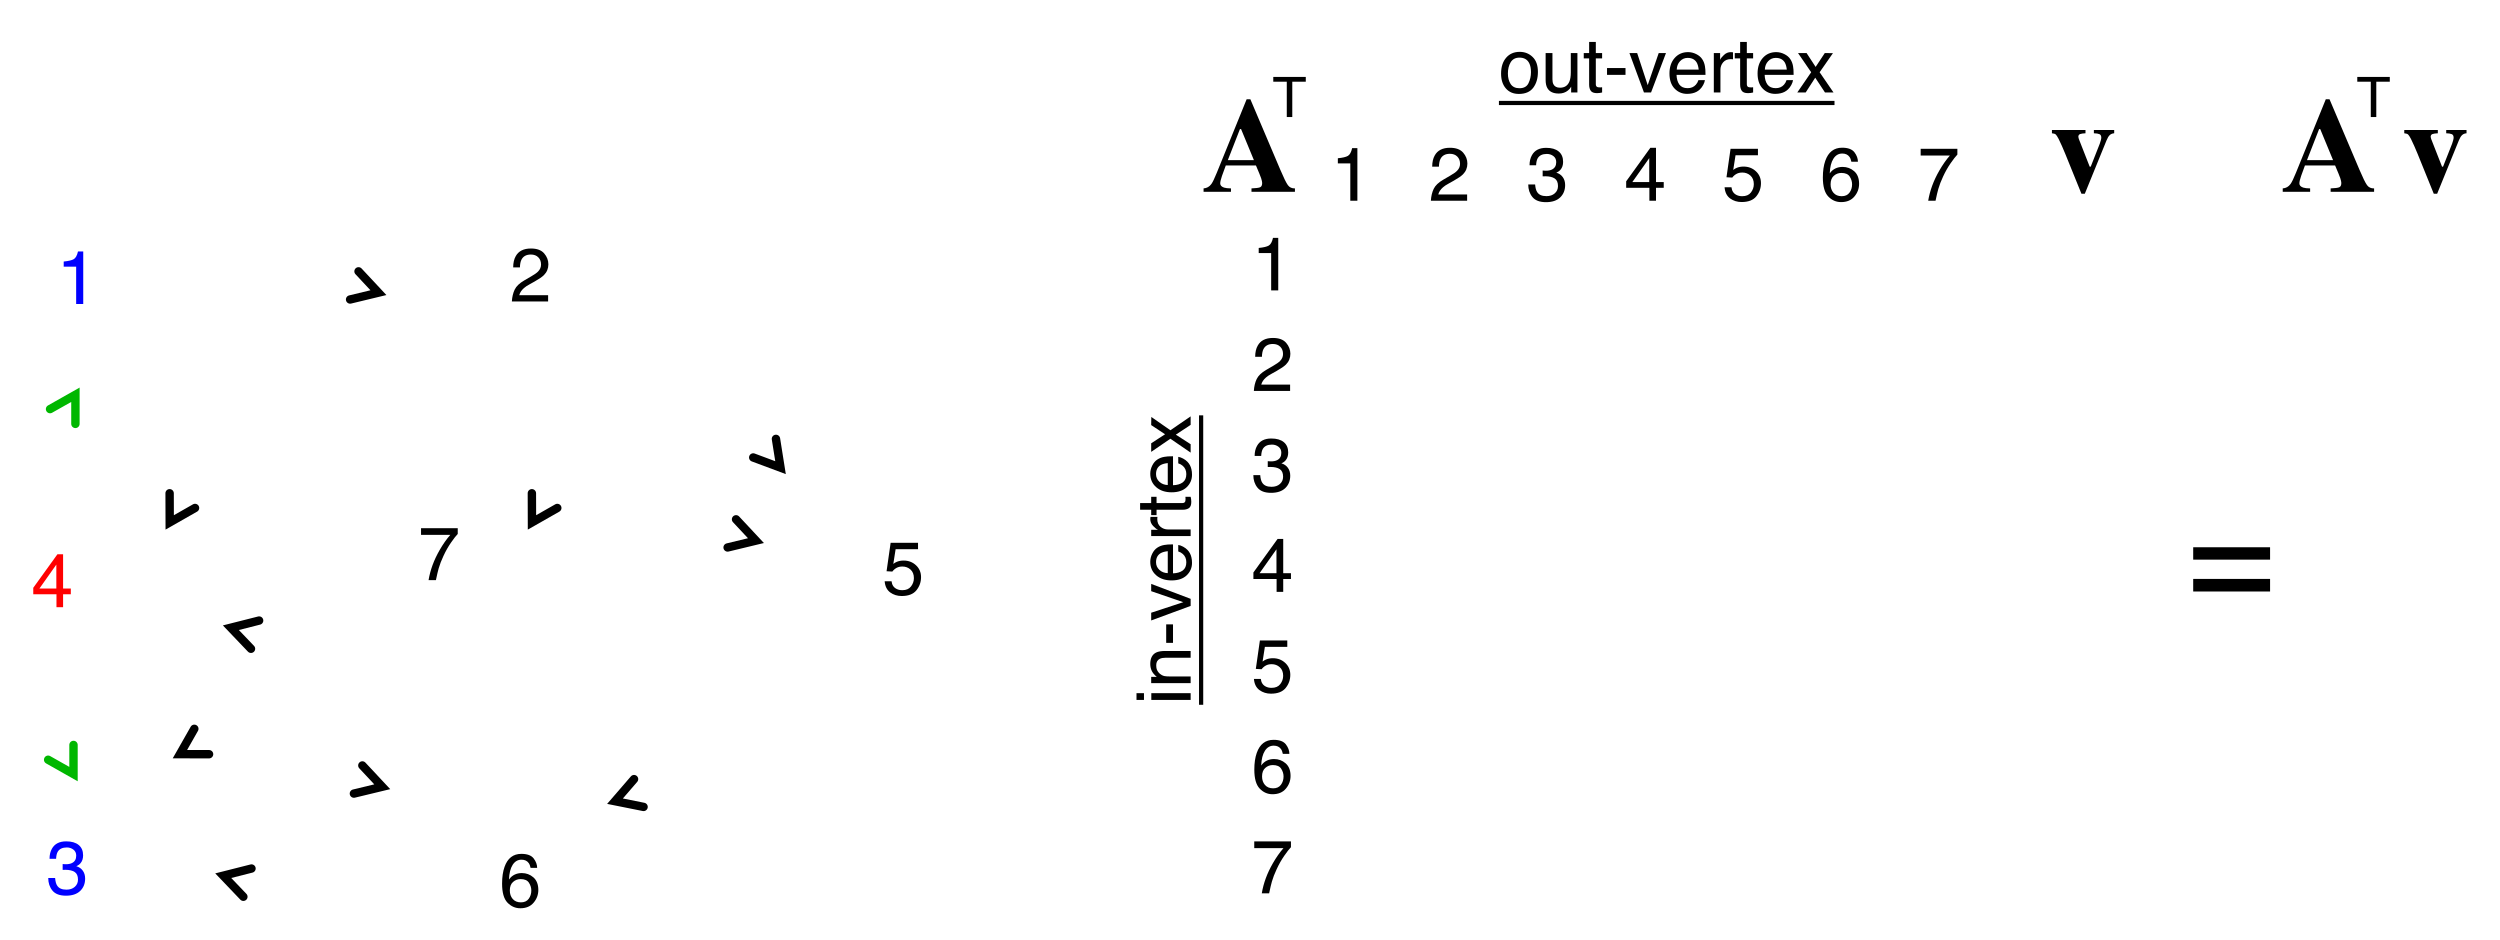 <?xml version="1.0" encoding="UTF-8"?>
<svg xmlns="http://www.w3.org/2000/svg" xmlns:xlink="http://www.w3.org/1999/xlink" width="596pt" height="224pt" viewBox="0 0 596 224" version="1.1">
<defs>
<g>
<symbol overflow="visible" id="glyph0-0">
<path style="stroke:none;" d="M 0.578 0 L 0.578 -12.906 L 10.828 -12.906 L 10.828 0 Z M 9.219 -1.625 L 9.219 -11.297 L 2.203 -11.297 L 2.203 -1.625 Z M 9.219 -1.625 "/>
</symbol>
<symbol overflow="visible" id="glyph0-1">
<path style="stroke:none;" d="M 5.266 -12.641 C 6.672 -12.641 7.648 -12.273 8.203 -11.547 C 8.754 -10.816 9.031 -10.066 9.031 -9.297 L 7.469 -9.297 C 7.375 -9.785 7.223 -10.172 7.016 -10.453 C 6.641 -10.984 6.066 -11.25 5.297 -11.25 C 4.41 -11.25 3.707 -10.836 3.188 -10.016 C 2.664 -9.203 2.375 -8.035 2.312 -6.516 C 2.676 -7.047 3.133 -7.441 3.688 -7.703 C 4.188 -7.941 4.75 -8.062 5.375 -8.062 C 6.426 -8.062 7.344 -7.723 8.125 -7.047 C 8.914 -6.367 9.312 -5.363 9.312 -4.031 C 9.312 -2.895 8.938 -1.883 8.188 -1 C 7.445 -0.113 6.391 0.328 5.016 0.328 C 3.836 0.328 2.816 -0.117 1.953 -1.016 C 1.098 -1.91 0.672 -3.414 0.672 -5.531 C 0.672 -7.094 0.863 -8.422 1.25 -9.516 C 1.977 -11.598 3.316 -12.641 5.266 -12.641 Z M 5.156 -1.078 C 5.988 -1.078 6.609 -1.359 7.016 -1.922 C 7.43 -2.484 7.641 -3.145 7.641 -3.906 C 7.641 -4.551 7.453 -5.164 7.078 -5.75 C 6.711 -6.332 6.047 -6.625 5.078 -6.625 C 4.391 -6.625 3.789 -6.395 3.281 -5.938 C 2.77 -5.488 2.516 -4.812 2.516 -3.906 C 2.516 -3.102 2.742 -2.43 3.203 -1.891 C 3.672 -1.348 4.32 -1.078 5.156 -1.078 Z M 5.156 -1.078 "/>
</symbol>
<symbol overflow="visible" id="glyph0-2">
<path style="stroke:none;" d="M 5.953 -4.453 L 5.953 -10.156 L 1.922 -4.453 Z M 5.984 0 L 5.984 -3.078 L 0.453 -3.078 L 0.453 -4.625 L 6.219 -12.625 L 7.562 -12.625 L 7.562 -4.453 L 9.406 -4.453 L 9.406 -3.078 L 7.562 -3.078 L 7.562 0 Z M 5.984 0 "/>
</symbol>
<symbol overflow="visible" id="glyph0-3">
<path style="stroke:none;" d="M 4.672 0.344 C 3.18 0.344 2.102 -0.062 1.438 -0.875 C 0.77 -1.695 0.438 -2.695 0.438 -3.875 L 2.078 -3.875 C 2.148 -3.051 2.305 -2.457 2.547 -2.094 C 2.953 -1.426 3.691 -1.094 4.766 -1.094 C 5.598 -1.094 6.266 -1.316 6.766 -1.766 C 7.273 -2.211 7.531 -2.785 7.531 -3.484 C 7.531 -4.359 7.266 -4.969 6.734 -5.312 C 6.203 -5.656 5.461 -5.828 4.516 -5.828 C 4.41 -5.828 4.301 -5.82 4.188 -5.812 C 4.082 -5.812 3.977 -5.812 3.875 -5.812 L 3.875 -7.203 C 4.031 -7.191 4.164 -7.18 4.281 -7.172 C 4.395 -7.16 4.516 -7.156 4.641 -7.156 C 5.234 -7.156 5.719 -7.25 6.094 -7.438 C 6.77 -7.77 7.109 -8.359 7.109 -9.203 C 7.109 -9.828 6.883 -10.305 6.438 -10.641 C 5.988 -10.984 5.469 -11.156 4.875 -11.156 C 3.82 -11.156 3.094 -10.805 2.688 -10.109 C 2.469 -9.723 2.344 -9.172 2.312 -8.453 L 0.75 -8.453 C 0.75 -9.391 0.938 -10.188 1.312 -10.844 C 1.957 -12.02 3.094 -12.609 4.719 -12.609 C 6 -12.609 6.988 -12.32 7.688 -11.75 C 8.395 -11.176 8.75 -10.348 8.75 -9.266 C 8.75 -8.492 8.539 -7.867 8.125 -7.391 C 7.863 -7.086 7.531 -6.852 7.125 -6.688 C 7.781 -6.5 8.297 -6.145 8.672 -5.625 C 9.047 -5.113 9.234 -4.484 9.234 -3.734 C 9.234 -2.523 8.836 -1.539 8.047 -0.781 C 7.254 -0.031 6.129 0.344 4.672 0.344 Z M 4.672 0.344 "/>
</symbol>
<symbol overflow="visible" id="glyph0-4">
<path style="stroke:none;" d="M 0.562 0 C 0.625 -1.082 0.848 -2.023 1.234 -2.828 C 1.617 -3.629 2.379 -4.359 3.516 -5.016 L 5.203 -6 C 5.961 -6.438 6.492 -6.812 6.797 -7.125 C 7.273 -7.602 7.516 -8.16 7.516 -8.797 C 7.516 -9.523 7.297 -10.102 6.859 -10.531 C 6.422 -10.969 5.832 -11.188 5.094 -11.188 C 4.008 -11.188 3.258 -10.773 2.844 -9.953 C 2.625 -9.516 2.504 -8.906 2.484 -8.125 L 0.875 -8.125 C 0.883 -9.219 1.086 -10.109 1.484 -10.797 C 2.16 -12.016 3.367 -12.625 5.109 -12.625 C 6.547 -12.625 7.598 -12.234 8.266 -11.453 C 8.93 -10.68 9.266 -9.816 9.266 -8.859 C 9.266 -7.848 8.91 -6.988 8.203 -6.281 C 7.785 -5.863 7.051 -5.359 6 -4.766 L 4.797 -4.094 C 4.211 -3.781 3.758 -3.477 3.438 -3.188 C 2.852 -2.676 2.484 -2.113 2.328 -1.5 L 9.203 -1.5 L 9.203 0 Z M 0.562 0 "/>
</symbol>
<symbol overflow="visible" id="glyph0-5">
<path style="stroke:none;" d="M 1.719 -8.906 L 1.719 -10.125 C 2.863 -10.238 3.66 -10.426 4.109 -10.688 C 4.566 -10.945 4.906 -11.562 5.125 -12.531 L 6.375 -12.531 L 6.375 0 L 4.688 0 L 4.688 -8.906 Z M 1.719 -8.906 "/>
</symbol>
<symbol overflow="visible" id="glyph0-6">
<path style="stroke:none;" d="M 2.219 -3.203 C 2.32 -2.305 2.742 -1.688 3.484 -1.344 C 3.859 -1.164 4.289 -1.078 4.781 -1.078 C 5.719 -1.078 6.41 -1.375 6.859 -1.969 C 7.316 -2.562 7.547 -3.223 7.547 -3.953 C 7.547 -4.836 7.273 -5.52 6.734 -6 C 6.203 -6.477 5.562 -6.719 4.812 -6.719 C 4.258 -6.719 3.789 -6.609 3.406 -6.391 C 3.02 -6.18 2.688 -5.891 2.406 -5.516 L 1.031 -5.594 L 2 -12.375 L 8.531 -12.375 L 8.531 -10.844 L 3.188 -10.844 L 2.641 -7.344 C 2.93 -7.57 3.211 -7.738 3.484 -7.844 C 3.953 -8.039 4.492 -8.141 5.109 -8.141 C 6.266 -8.141 7.242 -7.766 8.047 -7.016 C 8.848 -6.273 9.25 -5.332 9.25 -4.188 C 9.25 -3 8.879 -1.953 8.141 -1.047 C 7.41 -0.141 6.238 0.312 4.625 0.312 C 3.594 0.312 2.68 0.023 1.891 -0.547 C 1.109 -1.129 0.672 -2.016 0.578 -3.203 Z M 2.219 -3.203 "/>
</symbol>
<symbol overflow="visible" id="glyph0-7">
<path style="stroke:none;" d="M 9.406 -12.375 L 9.406 -11 C 9.008 -10.602 8.473 -9.914 7.797 -8.938 C 7.129 -7.969 6.535 -6.922 6.016 -5.797 C 5.504 -4.703 5.117 -3.703 4.859 -2.797 C 4.691 -2.223 4.473 -1.289 4.203 0 L 2.453 0 C 2.848 -2.406 3.727 -4.797 5.094 -7.172 C 5.895 -8.566 6.738 -9.77 7.625 -10.781 L 0.656 -10.781 L 0.656 -12.375 Z M 9.406 -12.375 "/>
</symbol>
<symbol overflow="visible" id="glyph0-8">
<path style="stroke:none;" d="M 4.891 -1.016 C 5.941 -1.016 6.66 -1.41 7.047 -2.203 C 7.441 -3.004 7.641 -3.891 7.641 -4.859 C 7.641 -5.734 7.5 -6.445 7.219 -7 C 6.77 -7.875 6 -8.312 4.906 -8.312 C 3.945 -8.312 3.242 -7.941 2.797 -7.203 C 2.359 -6.461 2.141 -5.57 2.141 -4.531 C 2.141 -3.531 2.359 -2.691 2.797 -2.016 C 3.242 -1.348 3.941 -1.016 4.891 -1.016 Z M 4.953 -9.688 C 6.172 -9.688 7.195 -9.281 8.031 -8.469 C 8.875 -7.664 9.297 -6.477 9.297 -4.906 C 9.297 -3.383 8.926 -2.129 8.188 -1.141 C 7.445 -0.148 6.301 0.344 4.75 0.344 C 3.445 0.344 2.414 -0.094 1.656 -0.969 C 0.895 -1.844 0.516 -3.02 0.516 -4.5 C 0.516 -6.082 0.914 -7.344 1.719 -8.281 C 2.52 -9.219 3.598 -9.688 4.953 -9.688 Z M 4.906 -9.641 Z M 4.906 -9.641 "/>
</symbol>
<symbol overflow="visible" id="glyph0-9">
<path style="stroke:none;" d="M 2.75 -9.406 L 2.75 -3.172 C 2.75 -2.68 2.82 -2.285 2.969 -1.984 C 3.25 -1.422 3.773 -1.141 4.547 -1.141 C 5.648 -1.141 6.398 -1.633 6.797 -2.625 C 7.016 -3.145 7.125 -3.867 7.125 -4.797 L 7.125 -9.406 L 8.703 -9.406 L 8.703 0 L 7.203 0 L 7.219 -1.391 C 7.02 -1.035 6.766 -0.734 6.453 -0.484 C 5.859 0.004 5.129 0.25 4.266 0.25 C 2.922 0.25 2.004 -0.195 1.516 -1.094 C 1.254 -1.57 1.125 -2.211 1.125 -3.016 L 1.125 -9.406 Z M 4.906 -9.641 Z M 4.906 -9.641 "/>
</symbol>
<symbol overflow="visible" id="glyph0-10">
<path style="stroke:none;" d="M 1.484 -12.047 L 3.078 -12.047 L 3.078 -9.406 L 4.578 -9.406 L 4.578 -8.125 L 3.078 -8.125 L 3.078 -1.984 C 3.078 -1.648 3.188 -1.426 3.406 -1.312 C 3.531 -1.25 3.738 -1.219 4.031 -1.219 C 4.102 -1.219 4.18 -1.219 4.266 -1.219 C 4.359 -1.227 4.461 -1.238 4.578 -1.25 L 4.578 0 C 4.398 0.051 4.211 0.086 4.016 0.109 C 3.816 0.141 3.602 0.156 3.375 0.156 C 2.633 0.156 2.133 -0.031 1.875 -0.406 C 1.613 -0.789 1.484 -1.285 1.484 -1.891 L 1.484 -8.125 L 0.203 -8.125 L 0.203 -9.406 L 1.484 -9.406 Z M 1.484 -12.047 "/>
</symbol>
<symbol overflow="visible" id="glyph0-11">
<path style="stroke:none;" d="M 0.75 -5.828 L 5.156 -5.828 L 5.156 -4.203 L 0.75 -4.203 Z M 0.75 -5.828 "/>
</symbol>
<symbol overflow="visible" id="glyph0-12">
<path style="stroke:none;" d="M 1.938 -9.406 L 4.453 -1.75 L 7.078 -9.406 L 8.812 -9.406 L 5.25 0 L 3.562 0 L 0.094 -9.406 Z M 1.938 -9.406 "/>
</symbol>
<symbol overflow="visible" id="glyph0-13">
<path style="stroke:none;" d="M 5.078 -9.625 C 5.742 -9.625 6.391 -9.469 7.016 -9.156 C 7.648 -8.844 8.129 -8.438 8.453 -7.938 C 8.773 -7.457 8.988 -6.906 9.094 -6.281 C 9.188 -5.844 9.234 -5.148 9.234 -4.203 L 2.328 -4.203 C 2.359 -3.242 2.582 -2.473 3 -1.891 C 3.426 -1.316 4.082 -1.031 4.969 -1.031 C 5.789 -1.031 6.445 -1.305 6.938 -1.859 C 7.219 -2.172 7.422 -2.535 7.547 -2.953 L 9.094 -2.953 C 9.051 -2.609 8.914 -2.223 8.688 -1.797 C 8.457 -1.367 8.195 -1.02 7.906 -0.75 C 7.426 -0.281 6.832 0.031 6.125 0.188 C 5.75 0.281 5.316 0.328 4.828 0.328 C 3.66 0.328 2.672 -0.094 1.859 -0.938 C 1.047 -1.789 0.641 -2.988 0.641 -4.531 C 0.641 -6.039 1.047 -7.266 1.859 -8.203 C 2.68 -9.148 3.754 -9.625 5.078 -9.625 Z M 7.609 -5.453 C 7.535 -6.141 7.383 -6.691 7.156 -7.109 C 6.719 -7.867 5.992 -8.25 4.984 -8.25 C 4.254 -8.25 3.645 -7.984 3.156 -7.453 C 2.664 -6.93 2.406 -6.266 2.375 -5.453 Z M 4.938 -9.641 Z M 4.938 -9.641 "/>
</symbol>
<symbol overflow="visible" id="glyph0-14">
<path style="stroke:none;" d="M 1.203 -9.406 L 2.703 -9.406 L 2.703 -7.781 C 2.828 -8.102 3.129 -8.488 3.609 -8.938 C 4.086 -9.395 4.645 -9.625 5.281 -9.625 C 5.301 -9.625 5.348 -9.617 5.422 -9.609 C 5.492 -9.609 5.613 -9.598 5.781 -9.578 L 5.781 -7.906 C 5.688 -7.926 5.598 -7.938 5.516 -7.938 C 5.441 -7.945 5.359 -7.953 5.266 -7.953 C 4.461 -7.953 3.848 -7.695 3.422 -7.188 C 2.992 -6.676 2.781 -6.086 2.781 -5.422 L 2.781 0 L 1.203 0 Z M 1.203 -9.406 "/>
</symbol>
<symbol overflow="visible" id="glyph0-15">
<path style="stroke:none;" d="M 0.266 -9.406 L 2.312 -9.406 L 4.469 -6.094 L 6.656 -9.406 L 8.594 -9.375 L 5.422 -4.828 L 8.734 0 L 6.703 0 L 4.375 -3.531 L 2.094 0 L 0.094 0 L 3.406 -4.828 Z M 0.266 -9.406 "/>
</symbol>
<symbol overflow="visible" id="glyph1-0">
<path style="stroke:none;" d="M 0.578 0 L 0.578 -12.906 L 10.828 -12.906 L 10.828 0 Z M 9.219 -1.625 L 9.219 -11.297 L 2.203 -11.297 L 2.203 -1.625 Z M 9.219 -1.625 "/>
</symbol>
<symbol overflow="visible" id="glyph1-1">
<path style="stroke:none;" d=""/>
</symbol>
<symbol overflow="visible" id="glyph2-0">
<path style="stroke:none;" d="M 0.578 0 L 0.578 -21.625 L 24.219 -21.625 L 24.219 0 Z M 21.109 -3.109 L 21.109 -18.516 L 3.688 -18.516 L 3.688 -3.109 Z M 21.109 -3.109 "/>
</symbol>
<symbol overflow="visible" id="glyph2-1">
<path style="stroke:none;" d="M 12.578 -7.547 L 9.516 -14.953 L 9.25 -14.953 L 6.359 -7.547 Z M 0.578 -0.812 C 1.348 -0.863 1.969 -1.211 2.438 -1.859 C 2.738 -2.266 3.172 -3.16 3.734 -4.547 L 10.844 -22.062 L 11.734 -22.062 L 18.875 -5.25 C 19.676 -3.363 20.273 -2.145 20.672 -1.594 C 21.066 -1.051 21.629 -0.789 22.359 -0.812 L 22.359 0 L 12 0 L 12 -0.812 C 13.039 -0.852 13.723 -0.941 14.047 -1.078 C 14.379 -1.211 14.547 -1.555 14.547 -2.109 C 14.547 -2.359 14.461 -2.738 14.297 -3.25 C 14.191 -3.551 14.051 -3.914 13.875 -4.344 L 13.062 -6.281 L 5.875 -6.281 C 5.406 -5.008 5.102 -4.18 4.969 -3.797 C 4.688 -2.973 4.547 -2.375 4.547 -2 C 4.547 -1.539 4.852 -1.207 5.469 -1 C 5.832 -0.883 6.379 -0.82 7.109 -0.812 L 7.109 0 L 0.578 0 Z M 11.734 -22.109 Z M 11.734 -22.109 "/>
</symbol>
<symbol overflow="visible" id="glyph2-2">
<path style="stroke:none;" d="M 8.516 -14.734 L 8.516 -13.953 C 7.953 -13.93 7.523 -13.867 7.234 -13.766 C 6.953 -13.66 6.812 -13.438 6.812 -13.094 C 6.812 -13.008 6.848 -12.852 6.922 -12.625 C 7.004 -12.406 7.066 -12.242 7.109 -12.141 L 9.516 -6 L 9.766 -6 L 11.922 -11.469 C 12.023 -11.727 12.109 -11.992 12.172 -12.266 C 12.242 -12.535 12.281 -12.75 12.281 -12.906 C 12.281 -13.352 12.129 -13.633 11.828 -13.75 C 11.523 -13.875 11.086 -13.941 10.516 -13.953 L 10.516 -14.734 L 15.359 -14.734 L 15.359 -13.953 C 14.93 -13.922 14.582 -13.781 14.312 -13.531 C 14.039 -13.289 13.773 -12.852 13.516 -12.219 L 8.359 0.453 L 7.547 0.453 L 3.703 -9.031 C 3.43 -9.695 3.164 -10.32 2.906 -10.906 C 2.656 -11.488 2.391 -12.055 2.109 -12.609 C 1.816 -13.172 1.586 -13.523 1.422 -13.672 C 1.254 -13.816 0.953 -13.91 0.516 -13.953 L 0.516 -14.734 Z M 8.516 -14.734 "/>
</symbol>
<symbol overflow="visible" id="glyph3-0">
<path style="stroke:none;" d="M 0.781 0 L 0.781 -17.219 L 14.438 -17.219 L 14.438 0 Z M 12.281 -2.156 L 12.281 -15.062 L 2.938 -15.062 L 2.938 -2.156 Z M 12.281 -2.156 "/>
</symbol>
<symbol overflow="visible" id="glyph3-1">
<path style="stroke:none;" d=""/>
</symbol>
<symbol overflow="visible" id="glyph4-0">
<path style="stroke:none;" d="M 0 -0.578 L -12.906 -0.578 L -12.906 -10.828 L 0 -10.828 Z M -1.625 -9.219 L -11.297 -9.219 L -11.297 -2.203 L -1.625 -2.203 Z M -1.625 -9.219 "/>
</symbol>
<symbol overflow="visible" id="glyph4-1">
<path style="stroke:none;" d="M -9.375 -1.156 L -9.375 -2.766 L 0 -2.766 L 0 -1.156 Z M -12.906 -1.156 L -12.906 -2.766 L -11.125 -2.766 L -11.125 -1.156 Z M -12.906 -1.156 "/>
</symbol>
<symbol overflow="visible" id="glyph4-2">
<path style="stroke:none;" d="M -9.406 -1.156 L -9.406 -2.656 L -8.078 -2.656 C -8.629 -3.102 -9.023 -3.578 -9.266 -4.078 C -9.504 -4.578 -9.625 -5.129 -9.625 -5.734 C -9.625 -7.078 -9.16 -7.984 -8.234 -8.453 C -7.723 -8.703 -6.988 -8.828 -6.031 -8.828 L 0 -8.828 L 0 -7.219 L -5.938 -7.219 C -6.508 -7.219 -6.973 -7.133 -7.328 -6.969 C -7.91 -6.688 -8.203 -6.176 -8.203 -5.438 C -8.203 -5.062 -8.164 -4.754 -8.094 -4.516 C -7.957 -4.086 -7.695 -3.707 -7.312 -3.375 C -7 -3.113 -6.676 -2.941 -6.344 -2.859 C -6.02 -2.785 -5.551 -2.75 -4.938 -2.75 L 0 -2.75 L 0 -1.156 Z M -9.641 -4.875 Z M -9.641 -4.875 "/>
</symbol>
<symbol overflow="visible" id="glyph4-3">
<path style="stroke:none;" d="M -5.828 -0.75 L -5.828 -5.156 L -4.203 -5.156 L -4.203 -0.75 Z M -5.828 -0.75 "/>
</symbol>
<symbol overflow="visible" id="glyph4-4">
<path style="stroke:none;" d="M -9.406 -1.938 L -1.75 -4.453 L -9.406 -7.078 L -9.406 -8.812 L 0 -5.25 L 0 -3.562 L -9.406 -0.094 Z M -9.406 -1.938 "/>
</symbol>
<symbol overflow="visible" id="glyph4-5">
<path style="stroke:none;" d="M -9.625 -5.078 C -9.625 -5.742 -9.469 -6.391 -9.156 -7.016 C -8.844 -7.648 -8.438 -8.129 -7.938 -8.453 C -7.457 -8.773 -6.906 -8.988 -6.281 -9.094 C -5.844 -9.188 -5.148 -9.234 -4.203 -9.234 L -4.203 -2.328 C -3.242 -2.359 -2.473 -2.582 -1.891 -3 C -1.316 -3.426 -1.031 -4.082 -1.031 -4.969 C -1.031 -5.789 -1.305 -6.445 -1.859 -6.938 C -2.172 -7.219 -2.535 -7.422 -2.953 -7.547 L -2.953 -9.094 C -2.609 -9.051 -2.223 -8.914 -1.797 -8.688 C -1.367 -8.457 -1.02 -8.195 -0.75 -7.906 C -0.281 -7.426 0.031 -6.832 0.188 -6.125 C 0.281 -5.75 0.328 -5.316 0.328 -4.828 C 0.328 -3.66 -0.094 -2.672 -0.938 -1.859 C -1.789 -1.047 -2.988 -0.641 -4.531 -0.641 C -6.039 -0.641 -7.266 -1.047 -8.203 -1.859 C -9.148 -2.68 -9.625 -3.754 -9.625 -5.078 Z M -5.453 -7.609 C -6.141 -7.535 -6.691 -7.383 -7.109 -7.156 C -7.867 -6.719 -8.25 -5.992 -8.25 -4.984 C -8.25 -4.254 -7.984 -3.645 -7.453 -3.156 C -6.93 -2.664 -6.266 -2.406 -5.453 -2.375 Z M -9.641 -4.938 Z M -9.641 -4.938 "/>
</symbol>
<symbol overflow="visible" id="glyph4-6">
<path style="stroke:none;" d="M -9.406 -1.203 L -9.406 -2.703 L -7.781 -2.703 C -8.102 -2.828 -8.488 -3.129 -8.938 -3.609 C -9.395 -4.086 -9.625 -4.645 -9.625 -5.281 C -9.625 -5.301 -9.617 -5.348 -9.609 -5.422 C -9.609 -5.492 -9.598 -5.613 -9.578 -5.781 L -7.906 -5.781 C -7.926 -5.688 -7.938 -5.598 -7.938 -5.516 C -7.945 -5.441 -7.953 -5.359 -7.953 -5.266 C -7.953 -4.461 -7.695 -3.848 -7.188 -3.422 C -6.676 -2.992 -6.086 -2.781 -5.422 -2.781 L 0 -2.781 L 0 -1.203 Z M -9.406 -1.203 "/>
</symbol>
<symbol overflow="visible" id="glyph4-7">
<path style="stroke:none;" d="M -12.047 -1.484 L -12.047 -3.078 L -9.406 -3.078 L -9.406 -4.578 L -8.125 -4.578 L -8.125 -3.078 L -1.984 -3.078 C -1.648 -3.078 -1.426 -3.188 -1.312 -3.406 C -1.25 -3.531 -1.219 -3.738 -1.219 -4.031 C -1.219 -4.102 -1.219 -4.18 -1.219 -4.266 C -1.227 -4.359 -1.238 -4.461 -1.25 -4.578 L 0 -4.578 C 0.051 -4.398 0.086 -4.211 0.109 -4.016 C 0.141 -3.816 0.156 -3.602 0.156 -3.375 C 0.156 -2.633 -0.031 -2.133 -0.406 -1.875 C -0.789 -1.613 -1.285 -1.484 -1.891 -1.484 L -8.125 -1.484 L -8.125 -0.203 L -9.406 -0.203 L -9.406 -1.484 Z M -12.047 -1.484 "/>
</symbol>
<symbol overflow="visible" id="glyph4-8">
<path style="stroke:none;" d="M -9.406 -0.266 L -9.406 -2.312 L -6.094 -4.469 L -9.406 -6.656 L -9.375 -8.594 L -4.828 -5.422 L 0 -8.734 L 0 -6.703 L -3.531 -4.375 L 0 -2.094 L 0 -0.094 L -4.828 -3.406 Z M -9.406 -0.266 "/>
</symbol>
<symbol overflow="visible" id="glyph5-0">
<path style="stroke:none;" d="M 0 -0.578 L -12.906 -0.578 L -12.906 -10.828 L 0 -10.828 Z M -1.625 -9.219 L -11.297 -9.219 L -11.297 -2.203 L -1.625 -2.203 Z M -1.625 -9.219 "/>
</symbol>
<symbol overflow="visible" id="glyph5-1">
<path style="stroke:none;" d=""/>
</symbol>
<symbol overflow="visible" id="glyph6-0">
<path style="stroke:none;" d="M 0.422 0 L 0.422 -9.562 L 8.016 -9.562 L 8.016 0 Z M 6.812 -1.203 L 6.812 -8.359 L 1.625 -8.359 L 1.625 -1.203 Z M 6.812 -1.203 "/>
</symbol>
<symbol overflow="visible" id="glyph6-1">
<path style="stroke:none;" d="M 7.969 -9.562 L 7.969 -8.422 L 4.75 -8.422 L 4.75 0 L 3.438 0 L 3.438 -8.422 L 0.219 -8.422 L 0.219 -9.562 Z M 7.969 -9.562 "/>
</symbol>
<symbol overflow="visible" id="glyph7-0">
<path style="stroke:none;" d="M 2.5 0 L 2.5 -12.5 L 12.5 -12.5 L 12.5 0 Z M 2.812 -0.312 L 12.188 -0.312 L 12.188 -12.188 L 2.812 -12.188 Z M 2.812 -0.312 "/>
</symbol>
<symbol overflow="visible" id="glyph7-1">
<path style="stroke:none;" d=""/>
</symbol>
<symbol overflow="visible" id="glyph8-0">
<path style="stroke:none;" d="M 1.156 0 L 1.156 -25.828 L 21.656 -25.828 L 21.656 0 Z M 18.422 -3.234 L 18.422 -22.594 L 4.391 -22.594 L 4.391 -3.234 Z M 18.422 -3.234 "/>
</symbol>
<symbol overflow="visible" id="glyph8-1">
<path style="stroke:none;" d="M 19.953 -14.453 L 19.953 -11.5 L 1.625 -11.5 L 1.625 -14.453 Z M 19.953 -6.906 L 19.953 -3.906 L 1.625 -3.906 L 1.625 -6.906 Z M 19.953 -6.906 "/>
</symbol>
<symbol overflow="visible" id="glyph8-2">
<path style="stroke:none;" d=""/>
</symbol>
<symbol overflow="visible" id="glyph9-0">
<path style="stroke:none;" d="M 1.156 0 L 1.156 -25.828 L 21.656 -25.828 L 21.656 0 Z M 18.422 -3.234 L 18.422 -22.594 L 4.391 -22.594 L 4.391 -3.234 Z M 18.422 -3.234 "/>
</symbol>
<symbol overflow="visible" id="glyph9-1">
<path style="stroke:none;" d=""/>
</symbol>
<symbol overflow="visible" id="glyph10-0">
<path style="stroke:none;" d="M 0.578 0 L 0.578 -21.625 L 24.219 -21.625 L 24.219 0 Z M 21.109 -3.109 L 21.109 -18.516 L 3.688 -18.516 L 3.688 -3.109 Z M 21.109 -3.109 "/>
</symbol>
<symbol overflow="visible" id="glyph10-1">
<path style="stroke:none;" d=""/>
</symbol>
<symbol overflow="visible" id="glyph11-0">
<path style="stroke:none;" d="M 0.688 0 L 0.688 -15.297 L 12.828 -15.297 L 12.828 0 Z M 10.906 -1.922 L 10.906 -13.375 L 2.609 -13.375 L 2.609 -1.922 Z M 10.906 -1.922 "/>
</symbol>
<symbol overflow="visible" id="glyph11-1">
<path style="stroke:none;" d=""/>
</symbol>
</g>
</defs>
<g id="surface1">
<path style="fill:none;stroke-width:22225;stroke-linecap:butt;stroke-linejoin:round;stroke:rgb(0%,71.765%,0%);stroke-opacity:1;stroke-miterlimit:10;" d="M -4.697 21.412 L 1129.514 98059.158 " transform="matrix(-0,-0,0,-0,14.089,100.779)"/>
<path style=" stroke:none;fill-rule:evenodd;fill:rgb(0%,71.765%,0%);fill-opacity:1;" d="M 18.98 92.395 L 18.98 101.055 C 18.98 101.605 18.531 102.055 17.98 102.055 C 17.426 102.055 16.98 101.605 16.98 101.055 L 16.98 95.824 L 12.426 98.398 C 11.945 98.672 11.336 98.5 11.062 98.02 C 10.789 97.539 10.961 96.93 11.441 96.656 Z M 18.98 92.395 "/>
<path style="fill:none;stroke-width:28575;stroke-linecap:butt;stroke-linejoin:round;stroke:rgb(0%,71.765%,0%);stroke-opacity:1;stroke-miterlimit:10;" d="M 219352.028 718593.758 C 152974.686 654151.182 86597.344 589708.606 54847.345 519660.171 C 23097.346 449611.736 -20.622 383780.097 27413.362 296963.694 C 54847.345 210097.681 137099.686 105074.637 219352.028 1.984 " transform="matrix(0,0,0,0,10.568,81.035)"/>
<path style="fill:none;stroke-width:22225;stroke-linecap:butt;stroke-linejoin:round;stroke:rgb(0%,0%,0%);stroke-opacity:1;stroke-miterlimit:10;" d="M -4.906 -11.958 L 1495.254 97864.381 " transform="matrix(0,0,-0,0,44.32,117.872)"/>
<path style=" stroke:none;fill-rule:evenodd;fill:rgb(0%,0%,0%);fill-opacity:1;" d="M 39.465 126.258 L 39.438 117.598 C 39.434 117.047 39.879 116.598 40.434 116.594 C 40.984 116.594 41.434 117.039 41.438 117.594 L 41.453 122.824 L 46 120.234 C 46.48 119.961 47.09 120.129 47.363 120.605 C 47.637 121.086 47.469 121.699 46.988 121.973 Z M 39.465 126.258 "/>
<path style="fill:none;stroke-width:28575;stroke-linecap:butt;stroke-linejoin:round;stroke:rgb(0%,0%,0%);stroke-opacity:1;stroke-miterlimit:10;" d="M 219384.667 718574.534 C 152957.716 654131.958 86580.374 589689.382 54830.375 519690.556 C 23080.376 449642.12 12.017 383810.482 27396.391 296944.469 C 54830.375 210128.066 137082.716 105055.413 219384.667 -17.24 " transform="matrix(-0,0,0,-0,47.841,137.616)"/>
<path style="fill:none;stroke-width:22225;stroke-linecap:butt;stroke-linejoin:round;stroke:rgb(0%,0%,0%);stroke-opacity:1;stroke-miterlimit:10;" d="M 25.722 0.167 L 1131.621 101809.191 " transform="matrix(-0,0,0,0,82.54,67.467)"/>
<path style=" stroke:none;fill-rule:evenodd;fill:rgb(0%,0%,0%);fill-opacity:1;" d="M 92.117 70.34 L 86.207 64.012 C 85.828 63.605 85.195 63.586 84.793 63.961 C 84.391 64.34 84.367 64.973 84.746 65.375 L 88.316 69.199 L 83.23 70.426 C 82.695 70.555 82.363 71.098 82.492 71.633 C 82.625 72.168 83.164 72.5 83.699 72.371 Z M 92.117 70.34 "/>
<path style="fill:none;stroke-width:28575;stroke-linecap:butt;stroke-linejoin:round;stroke:rgb(0%,0%,0%);stroke-opacity:1;stroke-miterlimit:10;" d="M -11.001 173670.034 C 177491.337 86853.63 355043.284 -12.383 541177.653 1376.68 C 727361.632 2815.352 923616.313 93848.552 1121359.275 186320.424 " transform="matrix(0,0,0,0,27.841,65.704)"/>
<path style="fill:none;stroke-width:22225;stroke-linecap:butt;stroke-linejoin:round;stroke:rgb(0%,0%,0%);stroke-opacity:1;stroke-miterlimit:10;" d="M -3.722 25.256 L 1301.418 102471.594 " transform="matrix(0,0,-0,0,49.873,175.738)"/>
<path style=" stroke:none;fill-rule:evenodd;fill:rgb(0%,0%,0%);fill-opacity:1;" d="M 41.176 180.785 L 45.457 173.258 C 45.727 172.777 46.34 172.609 46.82 172.883 C 47.301 173.152 47.469 173.766 47.195 174.246 L 44.609 178.793 L 49.84 178.805 C 50.395 178.805 50.84 179.254 50.84 179.805 C 50.84 180.359 50.391 180.805 49.836 180.805 Z M 41.176 180.785 "/>
<path style="fill:none;stroke-width:28575;stroke-linecap:butt;stroke-linejoin:round;stroke:rgb(0%,0%,0%);stroke-opacity:1;stroke-miterlimit:10;" d="M 11.652 719968.962 L 8643.683 732569.743 C 50513.994 693378.338 106771.024 544897.483 254011.644 480454.907 C 401202.655 416012.331 743259.285 425834.987 887572.952 345963.896 C 1031886.619 266142.414 1076634.274 133090.074 1121332.319 -11.874 " transform="matrix(0,0,0,0,28.523,138.829)"/>
<path style="fill:none;stroke-width:22225;stroke-linecap:butt;stroke-linejoin:round;stroke:rgb(0%,0%,0%);stroke-opacity:1;stroke-miterlimit:10;" d="M 21.126 -2.345 L 1127.025 101806.678 " transform="matrix(-0,0,0,0,172.54,126.584)"/>
<path style=" stroke:none;fill-rule:evenodd;fill:rgb(0%,0%,0%);fill-opacity:1;" d="M 182.117 129.457 L 176.207 123.129 C 175.828 122.723 175.195 122.703 174.793 123.078 C 174.391 123.457 174.367 124.09 174.746 124.492 L 178.316 128.316 L 173.23 129.543 C 172.695 129.672 172.363 130.215 172.492 130.75 C 172.625 131.289 173.164 131.617 173.699 131.488 Z M 182.117 129.457 "/>
<path style="fill:none;stroke-width:28575;stroke-linecap:butt;stroke-linejoin:round;stroke:rgb(0%,0%,0%);stroke-opacity:1;stroke-miterlimit:10;" d="M -12.144 173714.023 C 177490.194 86848.011 355042.141 -18.002 541176.51 1420.67 C 727360.489 2809.732 923615.17 93842.932 1121358.132 186314.804 " transform="matrix(0,0,0,0,117.841,124.822)"/>
<path style="fill:none;stroke-width:22225;stroke-linecap:butt;stroke-linejoin:round;stroke:rgb(0%,0%,0%);stroke-opacity:1;stroke-miterlimit:10;" d="M 8.956 8.772 L 1114.855 101817.796 " transform="matrix(-0,0,0,0,83.449,185.261)"/>
<path style=" stroke:none;fill-rule:evenodd;fill:rgb(0%,0%,0%);fill-opacity:1;" d="M 93.027 188.133 L 87.117 181.805 C 86.738 181.402 86.105 181.379 85.703 181.758 C 85.297 182.133 85.277 182.766 85.652 183.168 L 89.227 186.992 L 84.141 188.219 C 83.602 188.352 83.273 188.891 83.402 189.426 C 83.531 189.965 84.074 190.293 84.609 190.164 Z M 93.027 188.133 "/>
<path style="fill:none;stroke-width:28575;stroke-linecap:butt;stroke-linejoin:round;stroke:rgb(0%,0%,0%);stroke-opacity:1;stroke-miterlimit:10;" d="M 2.032 173705.53 C 177504.37 86839.517 355006.708 23.114 541190.687 1412.176 C 727374.665 2801.239 923629.346 93834.439 1121372.309 186306.311 " transform="matrix(0,0,0,0,28.75,183.498)"/>
<path style="fill:none;stroke-width:22225;stroke-linecap:butt;stroke-linejoin:round;stroke:rgb(0%,0%,0%);stroke-opacity:1;stroke-miterlimit:10;" d="M -23.345 18.953 L 14.179 101055.897 " transform="matrix(0,-0,-0,-0,60.869,210.963)"/>
<path style=" stroke:none;fill-rule:evenodd;fill:rgb(0%,0%,0%);fill-opacity:1;" d="M 51.312 208.215 L 57.297 214.477 C 57.676 214.875 58.309 214.891 58.711 214.508 C 59.109 214.125 59.125 213.492 58.742 213.094 L 55.129 209.312 L 60.199 208.027 C 60.734 207.891 61.059 207.348 60.926 206.812 C 60.789 206.277 60.246 205.953 59.711 206.09 Z M 51.312 208.215 "/>
<path style="fill:none;stroke-width:28575;stroke-linecap:butt;stroke-linejoin:round;stroke:rgb(0%,0%,0%);stroke-opacity:1;stroke-miterlimit:10;" d="M -24.051 173677.051 C 177527.897 86860.647 355030.235 -5.366 541214.213 1383.697 C 727348.582 2822.369 923652.873 93855.569 1121346.226 186277.831 " transform="matrix(-0,0,0,-0,115.682,212.726)"/>
<path style="fill:none;stroke-width:22225;stroke-linecap:butt;stroke-linejoin:round;stroke:rgb(0%,0%,0%);stroke-opacity:1;stroke-miterlimit:10;" d="M -21.499 -8.698 L 2.304 101075.921 " transform="matrix(0,-0,-0,-0,62.687,151.846)"/>
<path style=" stroke:none;fill-rule:evenodd;fill:rgb(0%,0%,0%);fill-opacity:1;" d="M 53.133 149.098 L 59.113 155.359 C 59.496 155.758 60.129 155.773 60.527 155.391 C 60.926 155.008 60.941 154.375 60.559 153.977 L 56.945 150.195 L 62.02 148.91 C 62.555 148.773 62.879 148.23 62.742 147.695 C 62.605 147.16 62.062 146.836 61.527 146.973 Z M 53.133 149.098 "/>
<path style="fill:none;stroke-width:28575;stroke-linecap:butt;stroke-linejoin:round;stroke:rgb(0%,0%,0%);stroke-opacity:1;stroke-miterlimit:10;" d="M -2.54 173671.431 C 177499.798 86855.027 355002.136 -10.986 541186.115 1378.077 C 727370.093 2816.749 923624.774 93849.949 1121367.737 186321.821 " transform="matrix(-0,0,0,-0,117.5,153.609)"/>
<path style="fill:none;stroke-width:22225;stroke-linecap:butt;stroke-linejoin:round;stroke:rgb(0%,71.765%,0%);stroke-opacity:1;stroke-miterlimit:10;" d="M 7.263 -19.693 L 1166.97 98060.609 " transform="matrix(-0,0,0,0,13.634,177.872)"/>
<path style=" stroke:none;fill-rule:evenodd;fill:rgb(0%,71.765%,0%);fill-opacity:1;" d="M 18.523 186.258 L 18.523 177.598 C 18.523 177.043 18.078 176.598 17.523 176.598 C 16.973 176.598 16.523 177.043 16.523 177.598 L 16.523 182.828 L 11.969 180.254 C 11.488 179.98 10.879 180.148 10.609 180.629 C 10.336 181.113 10.504 181.723 10.984 181.992 Z M 18.523 186.258 "/>
<path style="fill:none;stroke-width:28575;stroke-linecap:butt;stroke-linejoin:round;stroke:rgb(0%,71.765%,0%);stroke-opacity:1;stroke-miterlimit:10;" d="M 219370.379 718574.534 C 152993.037 654131.958 86615.696 589689.382 54865.697 519690.556 C 23115.698 449642.12 -2.27 383810.482 27431.713 296944.469 C 54865.697 210128.066 137118.038 105055.413 219370.379 -17.24 " transform="matrix(0,0,0,-0,10.113,197.616)"/>
<path style="fill:none;stroke-width:22225;stroke-linecap:butt;stroke-linejoin:round;stroke:rgb(0%,0%,0%);stroke-opacity:1;stroke-miterlimit:10;" d="M -8.815 -9.616 L 1491.346 97866.722 " transform="matrix(0,0,-0,0,130.684,117.872)"/>
<path style=" stroke:none;fill-rule:evenodd;fill:rgb(0%,0%,0%);fill-opacity:1;" d="M 125.828 126.258 L 125.801 117.598 C 125.797 117.047 126.242 116.598 126.797 116.594 C 127.348 116.594 127.797 117.039 127.801 117.594 L 127.816 122.824 L 132.363 120.234 C 132.844 119.961 133.453 120.129 133.727 120.605 C 134 121.086 133.832 121.699 133.352 121.973 Z M 125.828 126.258 "/>
<path style="fill:none;stroke-width:28575;stroke-linecap:butt;stroke-linejoin:round;stroke:rgb(0%,0%,0%);stroke-opacity:1;stroke-miterlimit:10;" d="M 219388.842 718574.534 C 152961.891 654131.958 86584.549 589689.382 54834.55 519690.556 C 23084.551 449642.12 16.192 383810.482 27400.567 296944.469 C 54834.55 210128.066 137086.891 105055.413 219388.842 -17.24 " transform="matrix(-0,0,0,-0,134.204,137.616)"/>
<path style="fill:none;stroke-width:22225;stroke-linecap:butt;stroke-linejoin:round;stroke:rgb(0%,0%,0%);stroke-opacity:1;stroke-miterlimit:10;" d="M 3.742 -13.137 L 2077.018 102285.863 " transform="matrix(0,0,-0,0,154.233,188.391)"/>
<path style=" stroke:none;fill-rule:evenodd;fill:rgb(0%,0%,0%);fill-opacity:1;" d="M 144.738 191.648 L 150.398 185.094 C 150.758 184.676 151.391 184.629 151.809 184.988 C 152.227 185.352 152.273 185.98 151.91 186.398 L 148.492 190.359 L 153.621 191.387 C 154.164 191.496 154.516 192.023 154.406 192.562 C 154.297 193.105 153.77 193.457 153.23 193.348 Z M 144.738 191.648 "/>
<path style="fill:none;stroke-width:28575;stroke-linecap:butt;stroke-linejoin:round;stroke:rgb(0%,0%,0%);stroke-opacity:1;stroke-miterlimit:10;" d="M 1086699.913 8.112 L 1102574.912 19603.815 C 1037636.242 107858.89 883251.872 409037.396 699945.238 532267.079 C 516638.603 655546.372 258322.595 707388.168 6.588 760619.025 " transform="matrix(0,0,0,0,116.136,138.167)"/>
<path style="fill:none;stroke-width:22225;stroke-linecap:butt;stroke-linejoin:round;stroke:rgb(0%,0%,0%);stroke-opacity:1;stroke-miterlimit:10;" d="M 18.121 11.741 L 1156.436 98081.291 " transform="matrix(-0,0,0,0,181.188,105.514)"/>
<path style=" stroke:none;fill-rule:evenodd;fill:rgb(0%,0%,0%);fill-opacity:1;" d="M 187.336 113.027 L 185.977 104.473 C 185.887 103.93 185.375 103.555 184.832 103.645 C 184.285 103.73 183.914 104.242 184 104.789 L 184.82 109.953 L 179.918 108.125 C 179.402 107.934 178.824 108.195 178.633 108.715 C 178.441 109.23 178.703 109.809 179.219 110 Z M 187.336 113.027 "/>
<path style="fill:none;stroke-width:28575;stroke-linecap:butt;stroke-linejoin:round;stroke:rgb(0%,0%,0%);stroke-opacity:1;stroke-miterlimit:10;" d="M 1086703.961 20.368 L 1102578.96 19616.07 C 1037640.291 107871.145 883206.311 409000.042 699949.286 532279.335 C 516642.651 655558.628 258326.644 707350.814 10.636 760581.671 " transform="matrix(0,0,0,-0,118.523,141.256)"/>
<g style="fill:rgb(0%,0%,0%);fill-opacity:1;">
  <use xlink:href="#glyph0-1" x="119.025" y="216.201"/>
</g>
<g style="fill:rgb(0%,0%,0%);fill-opacity:1;">
  <use xlink:href="#glyph1-1" x="129.037" y="216.201"/>
</g>
<g style="fill:rgb(100%,0%,0%);fill-opacity:1;">
  <use xlink:href="#glyph0-2" x="7.478" y="144.754"/>
</g>
<g style="fill:rgb(100%,0%,0%);fill-opacity:1;">
  <use xlink:href="#glyph1-1" x="17.49" y="144.754"/>
</g>
<g style="fill:rgb(0%,0%,100%);fill-opacity:1;">
  <use xlink:href="#glyph0-3" x="11.061" y="213.189"/>
</g>
<g style="fill:rgb(0%,0%,100%);fill-opacity:1;">
  <use xlink:href="#glyph1-1" x="21.073" y="213.189"/>
</g>
<g style="fill:rgb(0%,0%,0%);fill-opacity:1;">
  <use xlink:href="#glyph0-4" x="121.467" y="71.869"/>
</g>
<g style="fill:rgb(0%,0%,0%);fill-opacity:1;">
  <use xlink:href="#glyph1-1" x="131.479" y="71.869"/>
</g>
<path style="fill-rule:evenodd;fill:rgb(1.569%,20%,100%);fill-opacity:1;stroke-width:12700;stroke-linecap:butt;stroke-linejoin:round;stroke:rgb(1.569%,20%,100%);stroke-opacity:1;stroke-miterlimit:10;" d="M 6.334 84031.135 C 6.334 37646.371 36866.099 -7.144 82308.285 -7.144 C 127750.471 -7.144 164610.235 37646.371 164610.235 84031.135 C 164610.235 130465.508 127750.471 168069.413 82308.285 168069.413 C 36866.099 168069.413 6.334 130465.508 6.334 84031.135 Z M 6.334 84031.135 " transform="matrix(0,0,0,0,22.386,74.087)"/>
<path style="fill-rule:evenodd;fill:rgb(0%,0%,0%);fill-opacity:1;stroke-width:12700;stroke-linecap:butt;stroke-linejoin:round;stroke:rgb(0%,0%,0%);stroke-opacity:1;stroke-miterlimit:10;" d="M 15.954 84058.392 C 15.954 37624.019 36826.109 20.114 82317.905 20.114 C 127760.091 20.114 164570.246 37624.019 164570.246 84058.392 C 164570.246 130443.156 127760.091 168096.671 82317.905 168096.671 C 36826.109 168096.671 15.954 130443.156 15.954 84058.392 Z M 15.954 84058.392 " transform="matrix(0,0,0,0,109.659,190.557)"/>
<path style="fill-rule:evenodd;fill:rgb(0%,0%,0%);fill-opacity:1;stroke-width:12700;stroke-linecap:butt;stroke-linejoin:round;stroke:rgb(0%,0%,0%);stroke-opacity:1;stroke-miterlimit:10;" d="M 15.954 84031.135 C 15.954 37646.371 36826.109 -7.144 82317.905 -7.144 C 127760.091 -7.144 164570.246 37646.371 164570.246 84031.135 C 164570.246 130465.508 127760.091 168069.413 82317.905 168069.413 C 36826.109 168069.413 15.954 130465.508 15.954 84031.135 Z M 15.954 84031.135 " transform="matrix(0,0,0,0,109.659,74.087)"/>
<path style="fill-rule:evenodd;fill:rgb(0%,0%,0%);fill-opacity:1;stroke-width:12700;stroke-linecap:butt;stroke-linejoin:round;stroke:rgb(0%,0%,0%);stroke-opacity:1;stroke-miterlimit:10;" d="M 15.954 84020.276 C 15.954 37635.512 36826.109 -18.002 82317.905 -18.002 C 127760.091 -18.002 164570.246 37635.512 164570.246 84020.276 C 164570.246 130454.65 127760.091 168108.164 82317.905 168108.164 C 36826.109 168108.164 15.954 130454.65 15.954 84020.276 Z M 15.954 84020.276 " transform="matrix(0,0,0,0,109.659,132.322)"/>
<path style="fill-rule:evenodd;fill:rgb(0%,0%,0%);fill-opacity:1;stroke-width:12700;stroke-linecap:butt;stroke-linejoin:round;stroke:rgb(0%,0%,0%);stroke-opacity:1;stroke-miterlimit:10;" d="M -6.032 84049.899 C -6.032 37615.526 36853.732 11.62 82295.918 11.62 C 127738.104 11.62 164597.868 37615.526 164597.868 84049.899 C 164597.868 130484.273 127738.104 168088.178 82295.918 168088.178 C 36853.732 168088.178 -6.032 130484.273 -6.032 84049.899 Z M -6.032 84049.899 " transform="matrix(0,0,0,0,194.579,131.733)"/>
<path style="fill-rule:evenodd;fill:rgb(100%,14.902%,0%);fill-opacity:1;stroke-width:12700;stroke-linecap:butt;stroke-linejoin:round;stroke:rgb(100%,14.902%,0%);stroke-opacity:1;stroke-miterlimit:10;" d="M 6.334 84020.276 C 6.334 37635.512 36866.099 -18.002 82308.285 -18.002 C 127750.471 -18.002 164610.235 37635.512 164610.235 84020.276 C 164610.235 130454.65 127750.471 168108.164 82308.285 168108.164 C 36866.099 168108.164 6.334 130454.65 6.334 84020.276 Z M 6.334 84020.276 " transform="matrix(0,0,0,0,22.386,132.322)"/>
<path style="fill-rule:evenodd;fill:rgb(1.569%,20%,100%);fill-opacity:1;stroke-width:12700;stroke-linecap:butt;stroke-linejoin:round;stroke:rgb(1.569%,20%,100%);stroke-opacity:1;stroke-miterlimit:10;" d="M 6.334 84058.392 C 6.334 37624.019 36866.099 20.114 82308.285 20.114 C 127750.471 20.114 164610.235 37624.019 164610.235 84058.392 C 164610.235 130443.156 127750.471 168096.671 82308.285 168096.671 C 36866.099 168096.671 6.334 130443.156 6.334 84058.392 Z M 6.334 84058.392 " transform="matrix(0,0,0,0,22.386,190.557)"/>
<g style="fill:rgb(0%,0%,100%);fill-opacity:1;">
  <use xlink:href="#glyph0-5" x="13.468" y="72.475"/>
</g>
<g style="fill:rgb(0%,0%,100%);fill-opacity:1;">
  <use xlink:href="#glyph1-1" x="23.479" y="72.475"/>
</g>
<g style="fill:rgb(0%,0%,0%);fill-opacity:1;">
  <use xlink:href="#glyph0-6" x="210.327" y="141.778"/>
</g>
<g style="fill:rgb(0%,0%,0%);fill-opacity:1;">
  <use xlink:href="#glyph1-1" x="220.338" y="141.778"/>
</g>
<g style="fill:rgb(0%,0%,0%);fill-opacity:1;">
  <use xlink:href="#glyph0-7" x="99.719" y="138.3"/>
</g>
<g style="fill:rgb(0%,0%,0%);fill-opacity:1;">
  <use xlink:href="#glyph1-1" x="109.73" y="138.3"/>
</g>
<g style="fill:rgb(0%,0%,0%);fill-opacity:1;">
  <use xlink:href="#glyph2-1" x="286.354" y="45.726"/>
</g>
<g style="fill:rgb(0%,0%,0%);fill-opacity:1;">
  <use xlink:href="#glyph3-1" x="309.464" y="34.926"/>
</g>
<path style="fill-rule:evenodd;fill:rgb(0%,0%,0%);fill-opacity:1;stroke-width:12700;stroke-linecap:butt;stroke-linejoin:round;stroke:rgb(0%,0%,0%);stroke-opacity:1;stroke-miterlimit:10;" d="M -8.334 60240.114 C -8.334 26952.225 26631.899 14.335 59423.695 14.335 C 92265.1 14.335 118855.724 26952.225 118855.724 60240.114 C 118855.724 93478.395 92265.1 120465.894 59423.695 120465.894 C 26631.899 120465.894 -8.334 93478.395 -8.334 60240.114 Z M -8.334 60240.114 " transform="matrix(0,0,0,0,365.028,177.636)"/>
<path style="fill-rule:evenodd;fill:rgb(0%,0%,0%);fill-opacity:1;stroke-width:12700;stroke-linecap:butt;stroke-linejoin:round;stroke:rgb(0%,0%,0%);stroke-opacity:1;stroke-miterlimit:10;" d="M 19.288 60240.114 C 19.288 26952.225 26609.912 14.335 59451.317 14.335 C 92243.113 14.335 118883.347 26952.225 118883.347 60240.114 C 118883.347 93478.395 92243.113 120465.894 59451.317 120465.894 C 26609.912 120465.894 19.288 93478.395 19.288 60240.114 Z M 19.288 60240.114 " transform="matrix(0,0,0,0,412.51,177.636)"/>
<path style="fill:none;stroke-width:28575;stroke-linecap:butt;stroke-linejoin:miter;stroke:rgb(0%,0%,0%);stroke-opacity:1;stroke-miterlimit:8;" d="M -10.16 15.478 L 2011699.541 15.478 L 2011699.541 2011675.57 L -10.16 2011675.57 Z M -10.16 15.478 " transform="matrix(0,0,0,0,314.063,56.386)"/>
<path style="fill-rule:evenodd;fill:rgb(0%,71.765%,0%);fill-opacity:1;stroke-width:12700;stroke-linecap:butt;stroke-linejoin:round;stroke:rgb(0%,71.765%,0%);stroke-opacity:1;stroke-miterlimit:10;" d="M 5.477 60208.634 C 5.477 26970.354 26596.101 -17.145 59437.506 -17.145 C 92278.911 -17.145 118869.536 26970.354 118869.536 60208.634 C 118869.536 93496.524 92278.911 120484.023 59437.506 120484.023 C 26596.101 120484.023 5.477 93496.524 5.477 60208.634 Z M 5.477 60208.634 " transform="matrix(0,0,0,0,388.769,60.908)"/>
<path style="fill-rule:evenodd;fill:rgb(0%,71.765%,0%);fill-opacity:1;stroke-width:12700;stroke-linecap:butt;stroke-linejoin:round;stroke:rgb(0%,71.765%,0%);stroke-opacity:1;stroke-miterlimit:10;" d="M 5.477 60211.254 C 5.477 26972.974 26596.101 -14.526 59437.506 -14.526 C 92278.911 -14.526 118869.536 26972.974 118869.536 60211.254 C 118869.536 93499.143 92278.911 120486.642 59437.506 120486.642 C 26596.101 120486.642 5.477 93499.143 5.477 60211.254 Z M 5.477 60211.254 " transform="matrix(0,0,0,0,388.769,107.599)"/>
<path style="fill-rule:evenodd;fill:rgb(0%,0%,0%);fill-opacity:1;stroke-width:12700;stroke-linecap:butt;stroke-linejoin:round;stroke:rgb(0%,0%,0%);stroke-opacity:1;stroke-miterlimit:10;" d="M -16.51 60211.254 C -16.51 26972.974 26623.724 -14.526 59415.519 -14.526 C 92256.925 -14.526 118847.549 26972.974 118847.549 60211.254 C 118847.549 93499.143 92256.925 120486.642 59415.519 120486.642 C 26623.724 120486.642 -16.51 93499.143 -16.51 60211.254 Z M -16.51 60211.254 " transform="matrix(0,0,0,0,436.251,107.599)"/>
<path style="fill-rule:evenodd;fill:rgb(0%,0%,0%);fill-opacity:1;stroke-width:12700;stroke-linecap:butt;stroke-linejoin:round;stroke:rgb(0%,0%,0%);stroke-opacity:1;stroke-miterlimit:10;" d="M 13.652 60234.749 C 13.652 26946.859 26604.277 8.969 59445.682 8.969 C 92237.478 8.969 118877.711 26946.859 118877.711 60234.749 C 118877.711 93473.029 92237.478 120460.528 59445.682 120460.528 C 26604.277 120460.528 13.652 93473.029 13.652 60234.749 Z M 13.652 60234.749 " transform="matrix(0,0,0,0,317.546,84.253)"/>
<path style="fill-rule:evenodd;fill:rgb(0%,0%,0%);fill-opacity:1;stroke-width:12700;stroke-linecap:butt;stroke-linejoin:round;stroke:rgb(0%,0%,0%);stroke-opacity:1;stroke-miterlimit:10;" d="M 13.652 60237.241 C 13.652 26949.352 26604.277 11.462 59445.682 11.462 C 92237.478 11.462 118877.711 26949.352 118877.711 60237.241 C 118877.711 93475.521 92237.478 120463.02 59445.682 120463.02 C 26604.277 120463.02 13.652 93475.521 13.652 60237.241 Z M 13.652 60237.241 " transform="matrix(0,0,0,0,317.546,130.944)"/>
<path style="fill-rule:evenodd;fill:rgb(0%,0%,0%);fill-opacity:1;stroke-width:12700;stroke-linecap:butt;stroke-linejoin:round;stroke:rgb(0%,0%,0%);stroke-opacity:1;stroke-miterlimit:10;" d="M -3.969 60211.254 C -3.969 26972.974 26586.655 -14.526 59428.061 -14.526 C 92269.466 -14.526 118860.09 26972.974 118860.09 60211.254 C 118860.09 93499.143 92269.466 120486.642 59428.061 120486.642 C 26586.655 120486.642 -3.969 93499.143 -3.969 60211.254 Z M -3.969 60211.254 " transform="matrix(0,0,0,0,459.993,107.599)"/>
<path style="fill-rule:evenodd;fill:rgb(0%,0%,0%);fill-opacity:1;stroke-width:12700;stroke-linecap:butt;stroke-linejoin:round;stroke:rgb(0%,0%,0%);stroke-opacity:1;stroke-miterlimit:10;" d="M -3.969 60237.241 C -3.969 26949.352 26586.655 11.462 59428.061 11.462 C 92269.466 11.462 118860.09 26949.352 118860.09 60237.241 C 118860.09 93475.521 92269.466 120463.02 59428.061 120463.02 C 26586.655 120463.02 -3.969 93475.521 -3.969 60237.241 Z M -3.969 60237.241 " transform="matrix(0,0,0,0,459.993,130.944)"/>
<path style="fill-rule:evenodd;fill:rgb(0%,0%,0%);fill-opacity:1;stroke-width:12700;stroke-linecap:butt;stroke-linejoin:round;stroke:rgb(0%,0%,0%);stroke-opacity:1;stroke-miterlimit:10;" d="M -3.969 60214 C -3.969 26975.72 26586.655 -11.779 59428.061 -11.779 C 92269.466 -11.779 118860.09 26975.72 118860.09 60214 C 118860.09 93501.89 92269.466 120439.779 59428.061 120439.779 C 26586.655 120439.779 -3.969 93501.89 -3.969 60214 Z M -3.969 60214 " transform="matrix(0,0,0,0,459.993,154.29)"/>
<path style="fill-rule:evenodd;fill:rgb(0%,0%,0%);fill-opacity:1;stroke-width:12700;stroke-linecap:butt;stroke-linejoin:round;stroke:rgb(0%,0%,0%);stroke-opacity:1;stroke-miterlimit:10;" d="M -22.146 60214 C -22.146 26975.72 26618.088 -11.779 59459.493 -11.779 C 92251.289 -11.779 118891.522 26975.72 118891.522 60214 C 118891.522 93501.89 92251.289 120439.779 59459.493 120439.779 C 26618.088 120439.779 -22.146 93501.89 -22.146 60214 Z M -22.146 60214 " transform="matrix(0,0,0,0,341.287,154.29)"/>
<path style="fill-rule:evenodd;fill:rgb(0%,0%,0%);fill-opacity:1;stroke-width:12700;stroke-linecap:butt;stroke-linejoin:round;stroke:rgb(0%,0%,0%);stroke-opacity:1;stroke-miterlimit:10;" d="M -22.146 60214.714 C -22.146 26976.434 26618.088 -11.065 59459.493 -11.065 C 92251.289 -11.065 118891.522 26976.434 118891.522 60214.714 C 118891.522 93502.604 92251.289 120440.494 59459.493 120440.494 C 26618.088 120440.494 -22.146 93502.604 -22.146 60214.714 Z M -22.146 60214.714 " transform="matrix(0,0,0,0,341.287,200.981)"/>
<g style="fill:rgb(0%,0%,0%);fill-opacity:1;">
  <use xlink:href="#glyph0-5" x="298.358" y="69.237"/>
</g>
<g style="fill:rgb(0%,0%,0%);fill-opacity:1;">
  <use xlink:href="#glyph1-1" x="308.37" y="69.237"/>
</g>
<g style="fill:rgb(0%,0%,0%);fill-opacity:1;">
  <use xlink:href="#glyph0-3" x="298.358" y="117.148"/>
</g>
<g style="fill:rgb(0%,0%,0%);fill-opacity:1;">
  <use xlink:href="#glyph1-1" x="308.37" y="117.148"/>
</g>
<g style="fill:rgb(0%,0%,0%);fill-opacity:1;">
  <use xlink:href="#glyph0-4" x="298.358" y="93.193"/>
</g>
<g style="fill:rgb(0%,0%,0%);fill-opacity:1;">
  <use xlink:href="#glyph1-1" x="308.37" y="93.193"/>
</g>
<g style="fill:rgb(0%,0%,0%);fill-opacity:1;">
  <use xlink:href="#glyph0-2" x="298.358" y="141.104"/>
</g>
<g style="fill:rgb(0%,0%,0%);fill-opacity:1;">
  <use xlink:href="#glyph1-1" x="308.37" y="141.104"/>
</g>
<g style="fill:rgb(0%,0%,0%);fill-opacity:1;">
  <use xlink:href="#glyph0-6" x="298.358" y="165.06"/>
</g>
<g style="fill:rgb(0%,0%,0%);fill-opacity:1;">
  <use xlink:href="#glyph1-1" x="308.37" y="165.06"/>
</g>
<g style="fill:rgb(0%,0%,0%);fill-opacity:1;">
  <use xlink:href="#glyph0-1" x="298.358" y="189.016"/>
</g>
<g style="fill:rgb(0%,0%,0%);fill-opacity:1;">
  <use xlink:href="#glyph1-1" x="308.37" y="189.016"/>
</g>
<g style="fill:rgb(0%,0%,0%);fill-opacity:1;">
  <use xlink:href="#glyph0-7" x="298.358" y="212.972"/>
</g>
<g style="fill:rgb(0%,0%,0%);fill-opacity:1;">
  <use xlink:href="#glyph1-1" x="308.37" y="212.972"/>
</g>
<g style="fill:rgb(0%,0%,0%);fill-opacity:1;">
  <use xlink:href="#glyph0-2" x="387.228" y="47.853"/>
</g>
<g style="fill:rgb(0%,0%,0%);fill-opacity:1;">
  <use xlink:href="#glyph1-1" x="397.24" y="47.853"/>
</g>
<g style="fill:rgb(0%,0%,0%);fill-opacity:1;">
  <use xlink:href="#glyph0-6" x="410.563" y="47.853"/>
</g>
<g style="fill:rgb(0%,0%,0%);fill-opacity:1;">
  <use xlink:href="#glyph1-1" x="420.574" y="47.853"/>
</g>
<g style="fill:rgb(0%,0%,0%);fill-opacity:1;">
  <use xlink:href="#glyph0-1" x="433.897" y="47.853"/>
</g>
<g style="fill:rgb(0%,0%,0%);fill-opacity:1;">
  <use xlink:href="#glyph1-1" x="443.909" y="47.853"/>
</g>
<g style="fill:rgb(0%,0%,0%);fill-opacity:1;">
  <use xlink:href="#glyph0-7" x="457.232" y="47.853"/>
</g>
<g style="fill:rgb(0%,0%,0%);fill-opacity:1;">
  <use xlink:href="#glyph1-1" x="467.243" y="47.853"/>
</g>
<g style="fill:rgb(0%,0%,0%);fill-opacity:1;">
  <use xlink:href="#glyph0-3" x="363.894" y="47.853"/>
</g>
<g style="fill:rgb(0%,0%,0%);fill-opacity:1;">
  <use xlink:href="#glyph1-1" x="373.905" y="47.853"/>
</g>
<g style="fill:rgb(0%,0%,0%);fill-opacity:1;">
  <use xlink:href="#glyph0-4" x="340.559" y="47.853"/>
</g>
<g style="fill:rgb(0%,0%,0%);fill-opacity:1;">
  <use xlink:href="#glyph1-1" x="350.57" y="47.853"/>
</g>
<g style="fill:rgb(0%,0%,0%);fill-opacity:1;">
  <use xlink:href="#glyph0-5" x="317.224" y="47.853"/>
</g>
<g style="fill:rgb(0%,0%,0%);fill-opacity:1;">
  <use xlink:href="#glyph1-1" x="327.236" y="47.853"/>
</g>
<g style="fill:rgb(0%,0%,0%);fill-opacity:1;">
  <use xlink:href="#glyph4-1" x="283.848" y="168.018"/>
</g>
<g style="fill:rgb(0%,0%,0%);fill-opacity:1;">
  <use xlink:href="#glyph4-2" x="283.848" y="164.019"/>
</g>
<g style="fill:rgb(0%,0%,0%);fill-opacity:1;">
  <use xlink:href="#glyph4-3" x="283.848" y="154.007"/>
  <use xlink:href="#glyph4-4" x="283.848" y="148.013"/>
  <use xlink:href="#glyph4-5" x="283.848" y="139.013"/>
</g>
<g style="fill:rgb(0%,0%,0%);fill-opacity:1;">
  <use xlink:href="#glyph4-6" x="283.848" y="129.002"/>
  <use xlink:href="#glyph4-7" x="283.848" y="123.008"/>
</g>
<g style="fill:rgb(0%,0%,0%);fill-opacity:1;">
  <use xlink:href="#glyph4-5" x="283.848" y="118.007"/>
</g>
<g style="fill:rgb(0%,0%,0%);fill-opacity:1;">
  <use xlink:href="#glyph4-8" x="283.848" y="107.996"/>
</g>
<g style="fill:rgb(0%,0%,0%);fill-opacity:1;">
  <use xlink:href="#glyph5-1" x="283.848" y="98.996"/>
</g>
<path style=" stroke:none;fill-rule:evenodd;fill:rgb(0%,0%,0%);fill-opacity:1;" d="M 285.848 168.02 L 285.848 99.02 L 286.848 99.02 L 286.848 168.02 Z M 285.848 168.02 "/>
<g style="fill:rgb(0%,0%,0%);fill-opacity:1;">
  <use xlink:href="#glyph0-8" x="357.342" y="22.05"/>
</g>
<g style="fill:rgb(0%,0%,0%);fill-opacity:1;">
  <use xlink:href="#glyph0-9" x="367.353" y="22.05"/>
</g>
<g style="fill:rgb(0%,0%,0%);fill-opacity:1;">
  <use xlink:href="#glyph0-10" x="377.365" y="22.05"/>
</g>
<g style="fill:rgb(0%,0%,0%);fill-opacity:1;">
  <use xlink:href="#glyph0-11" x="382.365" y="22.05"/>
  <use xlink:href="#glyph0-12" x="388.359" y="22.05"/>
  <use xlink:href="#glyph0-13" x="397.359" y="22.05"/>
</g>
<g style="fill:rgb(0%,0%,0%);fill-opacity:1;">
  <use xlink:href="#glyph0-14" x="407.371" y="22.05"/>
  <use xlink:href="#glyph0-10" x="413.365" y="22.05"/>
</g>
<g style="fill:rgb(0%,0%,0%);fill-opacity:1;">
  <use xlink:href="#glyph0-13" x="418.365" y="22.05"/>
</g>
<g style="fill:rgb(0%,0%,0%);fill-opacity:1;">
  <use xlink:href="#glyph0-15" x="428.377" y="22.05"/>
</g>
<g style="fill:rgb(0%,0%,0%);fill-opacity:1;">
  <use xlink:href="#glyph1-1" x="437.377" y="22.05"/>
</g>
<path style=" stroke:none;fill-rule:evenodd;fill:rgb(0%,0%,0%);fill-opacity:1;" d="M 357.344 24.051 L 437.344 24.051 L 437.344 25.051 L 357.344 25.051 Z M 357.344 24.051 "/>
<g style="fill:rgb(0%,0%,0%);fill-opacity:1;">
  <use xlink:href="#glyph6-1" x="303.33" y="27.901"/>
</g>
<g style="fill:rgb(0%,0%,0%);fill-opacity:1;">
  <use xlink:href="#glyph7-1" x="311.475" y="33.901"/>
</g>
<g style="fill:rgb(0%,0%,0%);fill-opacity:1;">
  <use xlink:href="#glyph8-1" x="521.234" y="144.919"/>
  <use xlink:href="#glyph8-2" x="542.258" y="144.919"/>
</g>
<g style="fill:rgb(0%,0%,0%);fill-opacity:1;">
  <use xlink:href="#glyph9-1" x="552.259" y="144.919"/>
</g>
<g style="fill:rgb(0%,0%,0%);fill-opacity:1;">
  <use xlink:href="#glyph2-2" x="488.664" y="45.726"/>
</g>
<g style="fill:rgb(0%,0%,0%);fill-opacity:1;">
  <use xlink:href="#glyph10-1" x="504.664" y="45.726"/>
</g>
<g style="fill:rgb(0%,0%,0%);fill-opacity:1;">
  <use xlink:href="#glyph2-1" x="543.625" y="45.726"/>
</g>
<g style="fill:rgb(0%,0%,0%);fill-opacity:1;">
  <use xlink:href="#glyph11-1" x="566.734" y="29.726"/>
</g>
<g style="fill:rgb(0%,0%,0%);fill-opacity:1;">
  <use xlink:href="#glyph2-2" x="572.661" y="45.726"/>
</g>
<g style="fill:rgb(0%,0%,0%);fill-opacity:1;">
  <use xlink:href="#glyph10-1" x="588.661" y="45.726"/>
</g>
<g style="fill:rgb(0%,0%,0%);fill-opacity:1;">
  <use xlink:href="#glyph6-1" x="561.757" y="27.901"/>
</g>
<g style="fill:rgb(0%,0%,0%);fill-opacity:1;">
  <use xlink:href="#glyph7-1" x="569.902" y="33.901"/>
</g>
<path style="fill:none;stroke-width:28575;stroke-linecap:butt;stroke-linejoin:miter;stroke:rgb(0%,0%,0%);stroke-opacity:1;stroke-miterlimit:8;" d="M 16.113 16.748 L 240125.48 16.748 L 240125.48 2011676.84 L 16.113 2011676.84 Z M 16.113 16.748 " transform="matrix(0,0,0,0,556.979,56.385)"/>
<path style="fill-rule:evenodd;fill:rgb(1.569%,20%,100%);fill-opacity:1;stroke-width:12700;stroke-linecap:butt;stroke-linejoin:round;stroke:rgb(1.569%,20%,100%);stroke-opacity:1;stroke-miterlimit:10;" d="M -11.906 60208.634 C -11.906 26970.354 26628.327 -17.145 59420.123 -17.145 C 92261.528 -17.145 118852.152 26970.354 118852.152 60208.634 C 118852.152 93496.524 92261.528 120484.023 59420.123 120484.023 C 26628.327 120484.023 -11.906 93496.524 -11.906 60208.634 Z M -11.906 60208.634 " transform="matrix(0,0,0,0,561.79,60.908)"/>
<path style="fill-rule:evenodd;fill:rgb(1.569%,20%,100%);fill-opacity:1;stroke-width:12700;stroke-linecap:butt;stroke-linejoin:round;stroke:rgb(1.569%,20%,100%);stroke-opacity:1;stroke-miterlimit:10;" d="M -11.906 60211.254 C -11.906 26972.974 26628.327 -14.526 59420.123 -14.526 C 92261.528 -14.526 118852.152 26972.974 118852.152 60211.254 C 118852.152 93499.143 92261.528 120486.642 59420.123 120486.642 C 26628.327 120486.642 -11.906 93499.143 -11.906 60211.254 Z M -11.906 60211.254 " transform="matrix(0,0,0,0,561.79,107.599)"/>
<path style="fill:none;stroke-width:28575;stroke-linecap:butt;stroke-linejoin:miter;stroke:rgb(0%,0%,0%);stroke-opacity:1;stroke-miterlimit:8;" d="M 23.257 16.748 L 240132.624 16.748 L 240132.624 2011676.84 L 23.257 2011676.84 Z M 23.257 16.748 " transform="matrix(0,0,0,0,487.08,56.385)"/>
<path style="fill-rule:evenodd;fill:rgb(100%,14.902%,0%);fill-opacity:1;stroke-width:12700;stroke-linecap:butt;stroke-linejoin:round;stroke:rgb(100%,14.902%,0%);stroke-opacity:1;stroke-miterlimit:10;" d="M -17.78 60238.13 C -17.78 26950.241 26622.454 12.351 59414.249 12.351 C 92255.655 12.351 118895.888 26950.241 118895.888 60238.13 C 118895.888 93476.41 92255.655 120463.909 59414.249 120463.909 C 26622.454 120463.909 -17.78 93476.41 -17.78 60238.13 Z M -17.78 60238.13 " transform="matrix(0,0,0,0,491.814,130.944)"/>
</g>
</svg>
